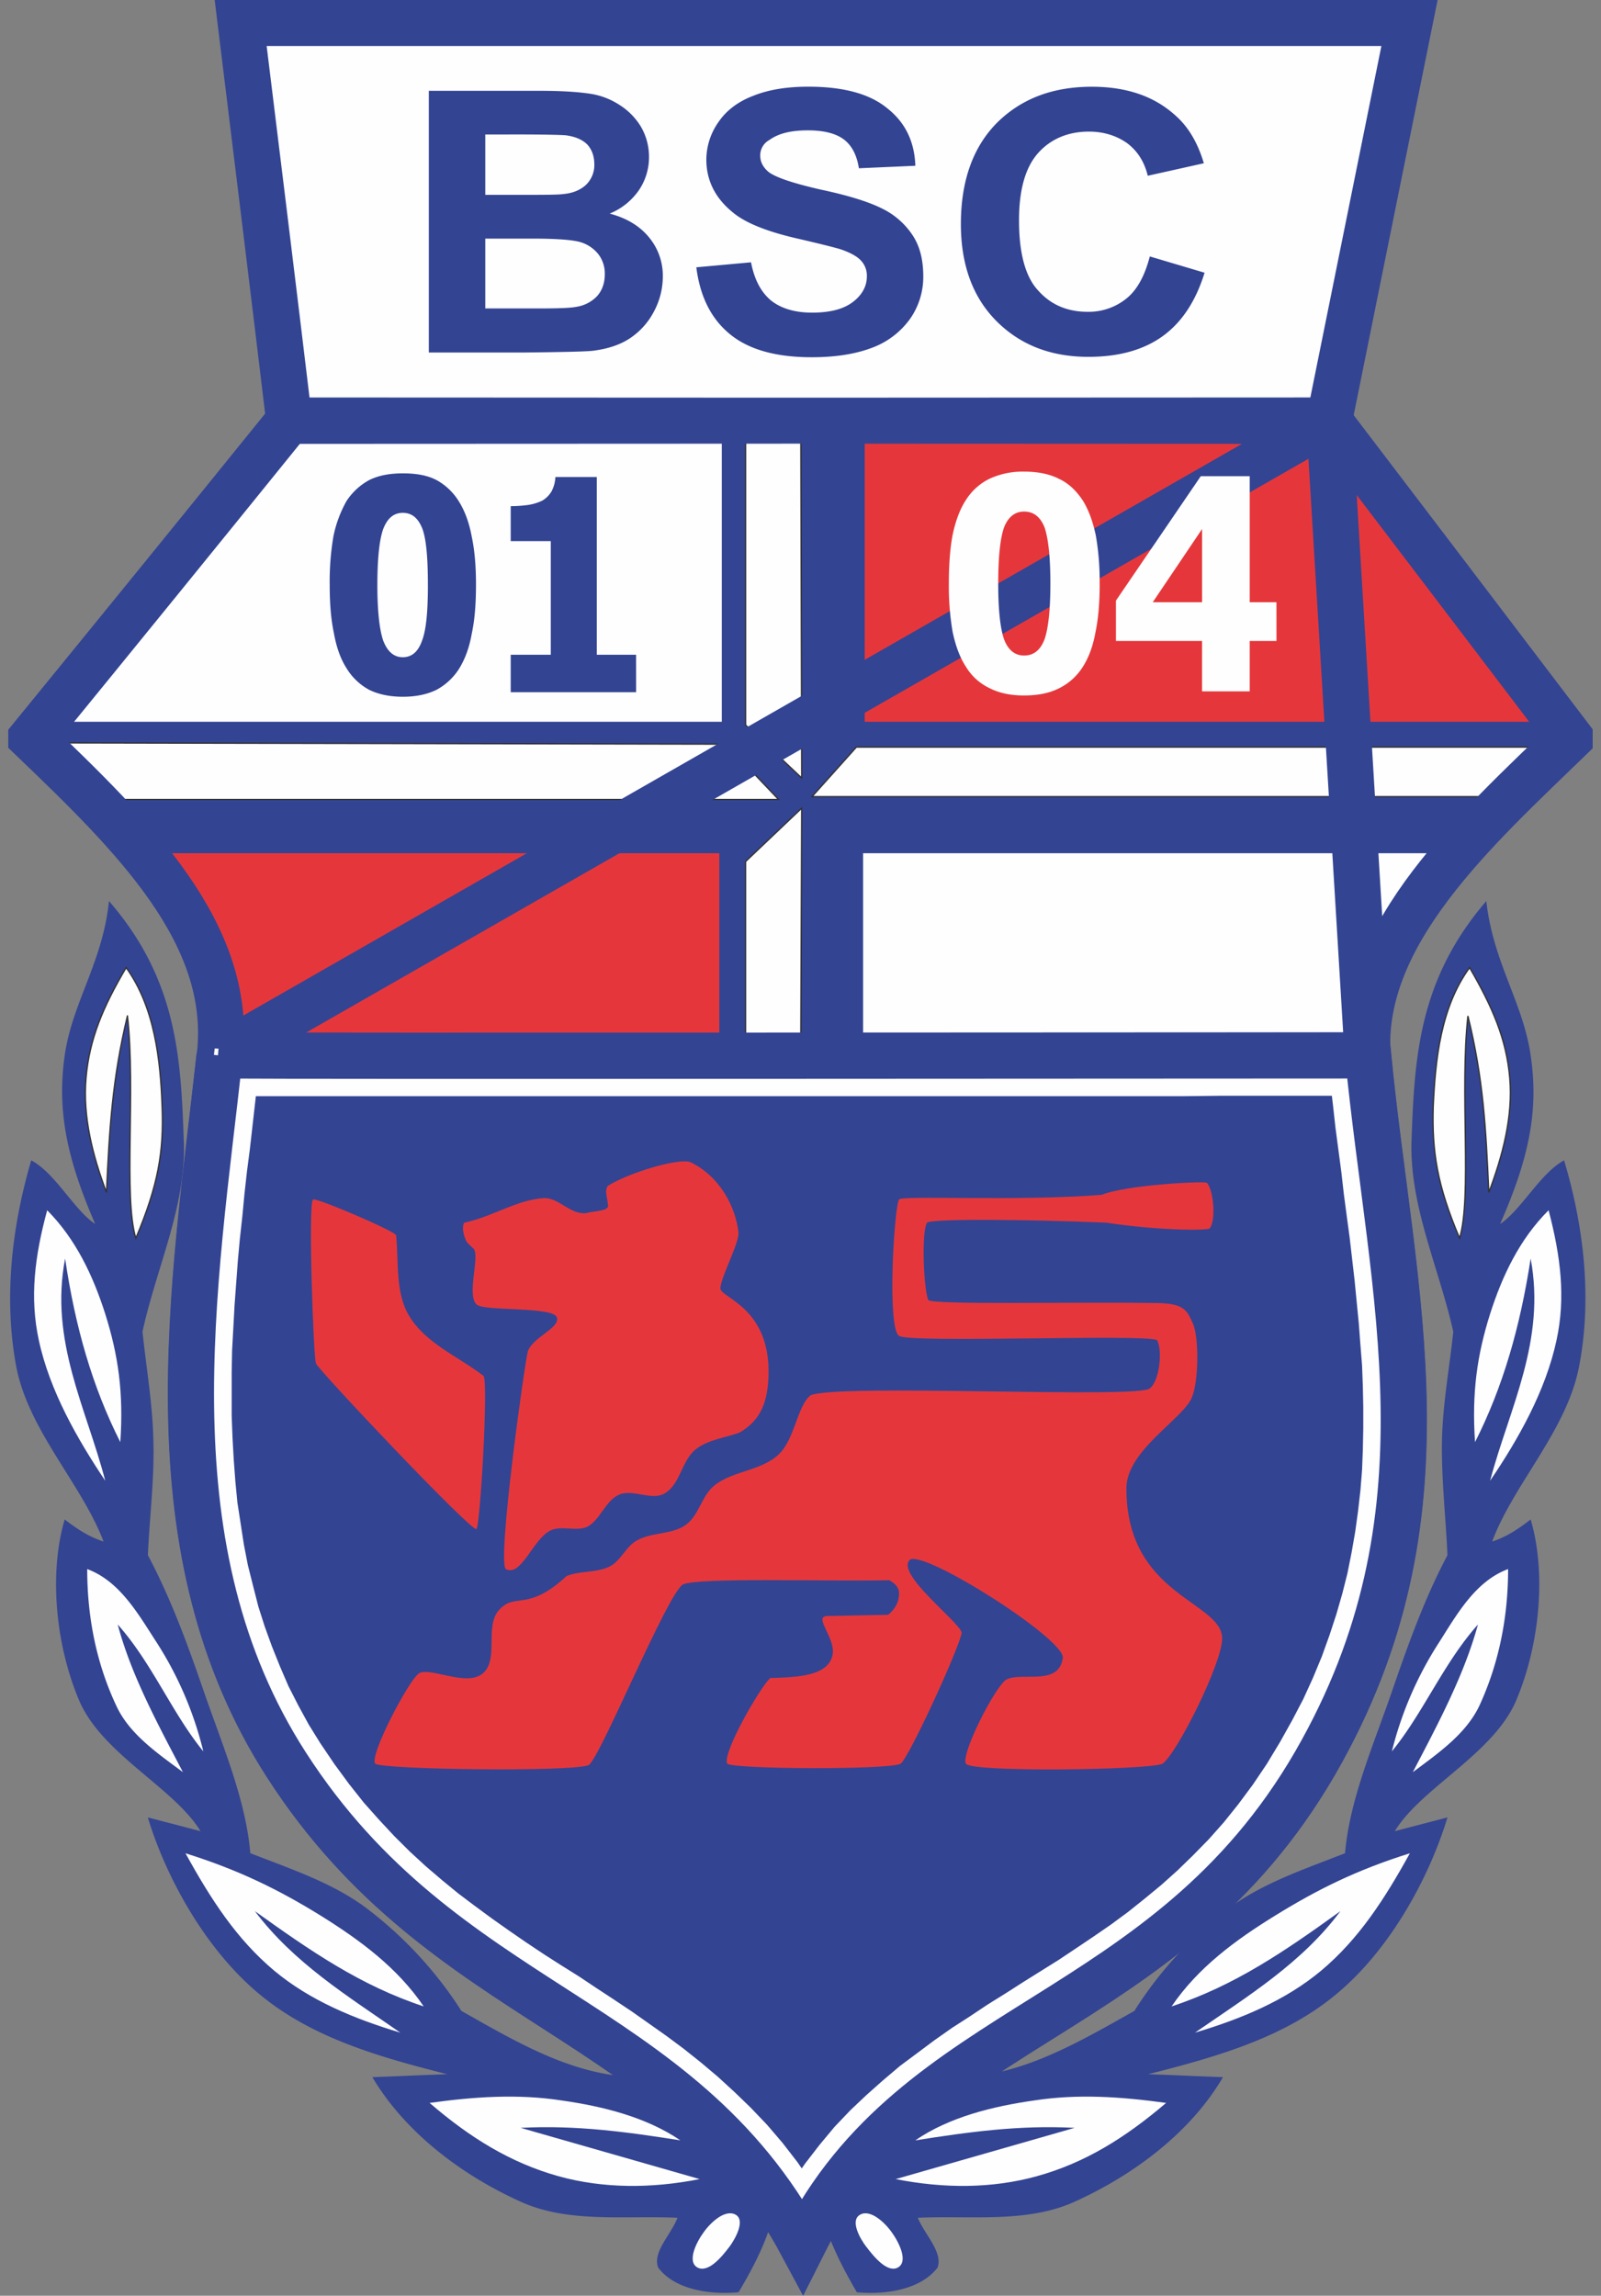 <svg id="Ebene_1" xmlns="http://www.w3.org/2000/svg" viewBox="0 0 1096.09 1571.19"><rect x="0" y="0" width="1096.09" height="1571.19" fill="#808080" stroke="none"/><defs><style>.cls-1,.cls-10,.cls-6,.cls-8,.cls-9{fill:none}.cls-2{clip-path:url(#clip-path)}.cls-3{fill:#334493}.cls-3,.cls-5,.cls-7{fill-rule:evenodd}.cls-4,.cls-5{fill:#fefefe}.cls-6{stroke:#333233;stroke-width:.86px}.cls-7{fill:#e5373b}.cls-8,.cls-9{stroke:#334493}.cls-8{stroke-width:31.48px}.cls-10,.cls-9{stroke-width:31.8px}.cls-10{stroke:#fefefe}</style><clipPath id="clip-path" transform="translate(-412.42 -175.25)"><path id="_Zuschneidungspfad_" class="cls-1" d="M418.07 167.49h1084.74v1585.9H418.07z"/></clipPath></defs><g id="_Gruppe_"><g class="cls-2" id="_Beschnittgruppe_"><path id="_Zusammengesetzter_Pfad_" class="cls-3" d="M538.25 956.26c-2-57.24-4.57-110.51-51.22-164.34-4.28 41.87-25.16 69.49-30.31 105.67-5.44 38.18 1.71 71.2 20.88 115.36-14.61-9.72-27.19-34.77-43.8-43.57-13.45 45.82-18.89 94.83-10.29 140.95 8.3 43.87 44.92 80.63 59.81 119.93-9.75-3.16-17.76-8.27-26.61-15.12-10.88 36.76-6.31 86.32 10.29 124.78 16 36.15 64.68 59 82.7 88.57q-18-4.72-36.07-9.42c12.32 40.74 38.65 88.6 74.14 119.05 36.07 31.07 82.44 44.45 130.8 56.7-16.89.55-34.08 1.42-51.23 2 22.3 37.6 60.66 66.64 100.72 84.87 32.92 15.37 72.14 9.68 108.18 11.38-4.28 11.39-17.44 23.64-13.16 34.19 10.59 14 32.92 18.77 55 16.78 11.13-18.78 20.31-36.72 24.61-56.66-12.61-16.24-25.19-32.73-37.81-49-19.14-14-38-27.92-56.92-41.59-43-1.16-79.86-22.8-119.63-45.28a272.82 272.82 0 0 0-64.68-70.08c-23.45-17.65-52.09-27-79.86-37.88-3.12-37-19.43-74.61-32.06-111.37-10.87-31.61-22.58-63.51-38.06-92.55 1.16-26.47 4.6-53 3.73-79.47-.58-24.46-4.85-49-7.43-73.49 9.43-43.57 30.06-86 28.32-130.43zm0 0" transform="translate(-412.42 -175.25)"/></g><path id="_Pfad_" class="cls-4" d="M503.58 298.85h50.36v414.41h-50.36z"/><path id="_Zusammengesetzter_Pfad_2" class="cls-5" d="M1445.73 725.87H471.87l-17.19-47.27h1010.24zm0 0" transform="translate(-412.42 -175.25)"/><path id="_Zusammengesetzter_Pfad_3" class="cls-3" d="M961.25 728.41l-.58 156.39 48.36 2.83 7.72-112.49L1398 762.05l32.92-41.62H968.39l30.34-33.86h464.77l13.12-11.42-11.14-14.22-444.17-15.12-10.24-173.71-50.39 2 .58 233.54-38.36-36.19V474.1H898l-5.73 177.46-420.11 2L446.39 678l8.61 5.7 454.46.87 36 37.85H493.91l35.2 45.28 363.15 4.57L900 887.63l22.88-2V764.88zm0 0" transform="translate(-412.42 -175.25)"/><path id="_Zusammengesetzter_Pfad_4" class="cls-6" d="M961.25 728.41l-.58 156.39 48.36 2.83 7.72-112.49L1398 762.06l32.92-41.62H968.39l30.34-33.86h464.77l13.12-11.42-11.14-14.21-444.17-15.12-10.24-173.73-50.39 2 .58 233.54-38.36-36.18V474.09H898l-5.73 177.46-420.11 2L446.39 678l8.59 5.69 454.46.87 36 37.85H493.91l35.2 45.32 363.15 4.57L900 887.63l22.88-2V764.88zm0 0" transform="translate(-412.42 -175.25)"/><path id="_Zusammengesetzter_Pfad_5" class="cls-7" d="M566 889.34h338.88V759.19H507.36zm0 0" transform="translate(-412.42 -175.25)"/><path id="_Zusammengesetzter_Pfad_6" class="cls-5" d="M1342.16 889.34h-338.85V759.19h397.48zm0 0" transform="translate(-412.42 -175.25)"/><path id="_Zusammengesetzter_Pfad_7" class="cls-7" d="M1316.67 470.68h-312.24v198.53h463.06zm0 0" transform="translate(-412.42 -175.25)"/><path id="_Zusammengesetzter_Pfad_8" class="cls-5" d="M612.39 470.68h294.19v198.53H449zm0 0" transform="translate(-412.42 -175.25)"/><path id="_Zusammengesetzter_Pfad_9" class="cls-5" d="M1322.4 463l55-272H577.19c11.16 90.85 22.33 181.4 33.21 272.29zm0 0" transform="translate(-412.42 -175.25)"/><g class="cls-2" id="_Beschnittgruppe_2"><path id="_Zusammengesetzter_Pfad_10" class="cls-8" d="M1322.4 463l55-272H577.19c11.16 90.85 22.33 181.41 33.21 272.3zm0 0l26.32 434.64c-5.44-83.75 74.72-155.24 138.81-217.34q-82.44-108.49-165.13-217l-712-.29Q522.34 571.92 433.8 680.3c69.83 66.92 138.53 133.88 129.07 217.34zm0 0" transform="translate(-412.42 -175.25)"/><path id="_Zusammengesetzter_Pfad_11" class="cls-3" d="M562.87 897.6c-17.74 159.77-49.49 337.78 45.78 485.62 108.18 168 268.17 170 353.14 328.67 77.84-155.53 248.15-152.12 351.15-330.38 97-168.33 52.09-319.28 36.07-483.91-160.28 0-722.32.58-786.15 0zm0 0" transform="translate(-412.42 -175.25)"/><path id="_Zusammengesetzter_Pfad_12" class="cls-9" d="M562.87 897.64c-17.74 159.77-49.49 337.77 45.78 485.57 108.18 168 268.17 170 353.14 328.67 77.88-155.49 248.11-152.08 351.15-330.37 97-168.33 52.09-319.29 36.07-483.87-160.28 0-722.32.55-786.15 0zm0 0" transform="translate(-412.42 -175.25)"/></g><path id="_Zusammengesetzter_Pfad_13" class="cls-3" d="M557.13 1067.63l-.83 15.41-.87 15.62-.29 15.42v30.45l.58 15.41.87 15.37 1.12 15.08 1.45 15.08 4.57 29.66 2.87 14.78 3.73 14.83 3.7 14.5 4.57 14.28 5.15 14.22 5.73 14.25 6 14 7.15 14 7.46 13.66 8.31 13.38 10 14.79 10.29 14 10.59 13.38 10.88 12.21L671 1443l11.17 11.09 11.16 10.26 11.71 10 11.45 9.39 11.75 8.84 12 8.81 11.7 8.27 12 8.26 12 8 12 7.68 12.29 7.68 12 8 11.71 7.68 12 8 11.74 8.26 11.71 8.27 11.45 8.52 11.46 9.13 11.13 9.39 10.91 10 10.83 10.47 10.59 11.09 10 11.68 9.72 12.55 9.17 13.37 6.9 10.55 6-10 8.88-12.84 9.43-12.22 9.75-11.7 10.29-10.8 10.59-10 10.9-9.68 11.14-9.42 11.45-8.52 11.45-8.56 11.71-8.23 12-7.72 12-8 12.32-7.68 12-7.69 24.58-15.37 12-8 12.29-8.27 12-8.26 12-8.85 11.75-9.38 11.71-9.68 11.49-10.26 11.13-10.8 11.16-11.38 10.88-12.26 10.29-12.83 10.34-13.92 10-14.83 9.46-15.67 8.59-15.37L1319 1345l6.86-15.08 6.3-15.12 5.48-15.08 4.83-14.78 4.28-14.83 3.73-14.79 2.9-14.53 2.58-14.79 2-14.53 1.7-14.83 1.16-14.53.55-14.51.29-14.83v-14.53l-.29-14.5-.55-14.83-1.16-14.51-1.12-14.82-1.54-14.78-1.41-14.53-1.74-14.83-1.71-15.08-2-14.83-2-15.08-1.71-15.08-2-15.08-2-15.12-3.43-30.74-.58-5.15H1248l-25.49.29H580.63l-7.18-.29-.58 4.86-1.71 15.08-1.71 15.11-1.74 15.38-2 15.37-1.71 15.36-1.46 15.37-1.7 15.42-1.42 15.37-1.16 15.66zm0 0" transform="translate(-412.42 -175.25)"/><g class="cls-2" id="_Beschnittgruppe_3"><path id="_Zusammengesetzter_Pfad_14" class="cls-10" d="M557.13 1067.63l-.83 15.41-.87 15.63-.29 15.41v30.46l.58 15.41.87 15.37 1.12 15.08 1.45 15.08 4.57 29.65 2.87 14.79 3.73 14.83 3.7 14.5 4.57 14.28 5.15 14.21 5.73 14.25 6 13.95 7.15 14 7.46 13.67 8.31 13.37 10 14.79 10.29 14 10.59 13.37 10.88 12.22L671 1443l11.17 11.09 11.16 10.26 11.71 10 11.45 9.38 11.75 8.84 12 8.82 11.7 8.26 12 8.27 12 8 12 7.68 12.29 7.69 12 8 11.71 7.68 12 8 11.74 8.27 11.71 8.27 11.45 8.52 11.46 9.13 11.13 9.39 10.91 10 10.83 10.45 10.59 11.09 10 11.68 9.72 12.54 9.17 13.38 6.9 10.54 6-10 8.88-12.84 9.43-12.21 9.75-11.71 10.29-10.8 10.59-10 10.9-9.68 11.14-9.43 11.45-8.52 11.45-8.55 11.71-8.23 12-7.72 12-8 12.32-7.68 12-7.68 24.58-15.37 12-8 12.29-8.27 12-8.27 12-8.84 11.75-9.39 11.75-9.68 11.45-10.26 11.13-10.8 11.16-11.39 10.88-12.25 10.29-12.84 10.34-13.92 10-14.82 9.46-15.67 8.59-15.37L1319 1345l6.89-15.08 6.27-15.12 5.44-15.08 4.86-14.79 4.28-14.82 3.73-14.79 2.9-14.54 2.58-14.78 2-14.54 1.7-14.82 1.16-14.54.55-14.5.29-14.83v-14.53l-.29-14.51-.55-14.82-1.16-14.51-1.12-14.83-1.45-14.78-1.41-14.54-1.71-14.82-1.74-15.08-2-14.83-2-15.08-1.71-15.08-2-15.08-2-15.12-1.71-15.41-1.8-15.32-.58-5.15H1248l-25.45.29H580.63l-7.18-.29-.58 4.85-1.71 15.08-1.71 15.12-1.74 15.37-2 15.38-1.71 15.37-1.46 15.37-1.7 15.41-1.42 15.38-1.16 15.66zm0 0" transform="translate(-412.42 -175.25)"/><path id="_Zusammengesetzter_Pfad_15" class="cls-8" d="M562.87 897.64c-17.74 159.77-49.49 337.77 45.78 485.57 108.18 168 268.17 170 353.14 328.67 77.88-155.49 248.11-152.08 351.15-330.37 97-168.33 52.09-319.29 36.07-483.87-160.28 0-722.32.55-786.15 0zm0 0" transform="translate(-412.42 -175.25)"/></g><path id="_Zusammengesetzter_Pfad_16" class="cls-3" d="M706 237.4h76.42c15.16 0 26.61.86 34 2a50.28 50.28 0 0 1 19.76 7.43A45.61 45.61 0 0 1 851 261.61a40.65 40.65 0 0 1 5.74 21.07 40.14 40.14 0 0 1-7.15 23.09 44.9 44.9 0 0 1-19.76 15.66c11.75 3.12 20.63 8.56 26.91 16.24a41 41 0 0 1 9.46 27 50.7 50.7 0 0 1-6 23.64 49.47 49.47 0 0 1-16.6 18.52c-6.86 4.54-15.74 7.4-26 8.56-6.31.55-21.75.84-46.37 1.12H706zm38.65 29.9v41.29h25.49c14.86 0 24.29 0 28-.54 6.6-.58 11.75-2.87 15.44-6.27a18.77 18.77 0 0 0 5.73-14c0-5.69-1.7-10.26-4.85-13.66-3.44-3.42-8.31-5.4-14.61-6.27-3.7-.29-14.87-.58-32.88-.58zm0 71.24v47.81h35.78c14 0 22.59-.29 26.61-1.12a24.73 24.73 0 0 0 14-7.14c3.41-3.7 5.44-8.81 5.44-15.08a21.68 21.68 0 0 0-4.32-13.67 24.67 24.67 0 0 0-12-8.27q-8.16-2.55-34.37-2.53zm0 0" transform="translate(-412.42 -175.25)"/><path id="_Zusammengesetzter_Pfad_17" class="cls-3" d="M889.11 358.19l37.49-3.41c2.28 11.93 6.89 20.48 13.74 26.17 6.9 5.44 16.32 8.27 28.07 8.27 12.58 0 21.75-2.53 28.06-7.4s9.43-10.84 9.43-17.36a15.05 15.05 0 0 0-4-10.84c-2.57-2.83-7.14-5.4-13.74-7.68q-6.85-2.12-30.89-7.68c-20.88-4.86-35.2-10.84-43.51-17.95C902 310.63 896 298.66 896 284.42a44.89 44.89 0 0 1 8.31-25.63c5.44-8 13.41-14 23.74-17.94 10.59-4.28 23.16-6.27 37.78-6.27 24 0 42.05 4.85 54.09 14.83 12.29 9.68 18.6 22.77 19.17 39.29l-38.65 1.71c-1.45-9.39-5.15-16-10.59-19.94s-13.45-6-24.33-6c-11.45 0-20 2-26.32 6.56a11.94 11.94 0 0 0-6.3 10.8c0 4.28 2 8 5.73 11.13 4.85 3.69 16.6 7.68 35.49 12 18.89 4 32.59 8.27 41.76 12.8a52.75 52.75 0 0 1 21.17 18.24c5.15 7.68 7.47 17.08 7.47 28.49a50.07 50.07 0 0 1-8.88 28.75 55.83 55.83 0 0 1-26 19.94c-11.16 4.28-24.9 6.56-41.5 6.56-24.32 0-42.92-5.15-55.83-15.66s-20.59-25.63-23.16-45.87zm0 0" transform="translate(-412.42 -175.25)"/><path id="_Zusammengesetzter_Pfad_18" class="cls-3" d="M1199.62 350.76l37.49 11.14c-6 19.36-15.44 33.89-28.89 43.57-13.16 9.39-30.06 14-50.65 14-25.49 0-46.37-8-62.68-24.21s-24.62-38.47-24.62-66.64c0-29.65 8.31-52.71 24.62-69.24 16.6-16.49 38.06-24.76 65-24.76 23.45 0 42.34 6.27 56.92 19.36 8.88 7.68 15.48 18.52 19.79 33l-38.39 8.56c-2.26-9.38-6.86-16.78-14-22.22-7.15-5.11-16-8-26.32-8-14 0-25.77 4.86-34.37 14.26-8.88 9.68-13.45 25-13.45 46.43 0 22.48 4.31 38.72 13.16 48.11 8.58 9.72 20 14.53 33.78 14.53a41.19 41.19 0 0 0 26.61-9.1c7.43-6 12.58-15.69 16-28.79zm0 0" transform="translate(-412.42 -175.25)"/><path id="_Zusammengesetzter_Pfad_19" class="cls-3" d="M738.29 575.49c0 12.8-.84 23.93-2.87 33.32-1.7 9.68-4.57 17.36-8.58 23.93a41.78 41.78 0 0 1-15.45 14.54c-6.3 3.12-14 4.82-23.16 4.82s-16.89-1.7-23.2-4.82a40.93 40.93 0 0 1-15.44-14.83c-4-6.27-6.85-14.21-8.58-23.93-2-9.39-2.87-20.23-2.87-33a184.87 184.87 0 0 1 2.57-33.32 82.86 82.86 0 0 1 8.88-23.93 42.9 42.9 0 0 1 15.74-14.53c6.3-3.12 14-4.53 22.9-4.53 9.43 0 17.15 1.41 23.46 4.82a41.5 41.5 0 0 1 15.16 14.83q6 9.79 8.58 23.89c2 9.43 2.87 20.52 2.87 32.77zm-32.92 0c0-18.24-1.12-31-3.69-38.17-2.87-7.4-7.18-11.09-13.46-11.09s-10.58 3.69-13.45 11.09c-2.57 7.15-4 19.93-4 38.47 0 17.65 1.45 30.45 4 37.88 2.87 7.39 7.15 11.38 13.45 11.38s10.59-4 13.16-11.38c2.87-7.43 4-20.23 4-38.18zm0 0" transform="translate(-412.42 -175.25)"/><path id="_Zusammengesetzter_Pfad_20" class="cls-3" d="M847.92 649h-85.85v-25.65h27.44v-77.76h-27.44v-23.93a89.79 89.79 0 0 0 12-.84 34.66 34.66 0 0 0 9.47-2.87 17.81 17.81 0 0 0 6.56-6.56 23.7 23.7 0 0 0 2.57-9.68H821v121.64h26.9zm0 0" transform="translate(-412.42 -175.25)"/><path id="_Zusammengesetzter_Pfad_21" class="cls-5" d="M1165.29 574.63c0 12.54-.84 23.63-2.87 33.31-1.7 9.39-4.57 17.36-8.84 23.94a40 40 0 0 1-15.77 14.25c-6.56 3.41-14.58 5.1-24.32 5.1-9.43 0-17.15-1.7-23.75-5.1a37.66 37.66 0 0 1-16-14.54c-4.28-6.52-7.15-14.53-9.14-23.93a184.72 184.72 0 0 1-2.57-33c0-13.1.84-24.22 2.57-33.32 2-9.39 4.86-17.4 9.14-23.93a39.87 39.87 0 0 1 16.26-14.57 54.12 54.12 0 0 1 23.46-4.82c9.74 0 17.76 1.7 24.32 5.1 6.6 3.16 11.74 8.27 16.06 14.83 4 6.52 6.86 14.51 8.84 23.93a180.46 180.46 0 0 1 2.58 32.74zm-33.75 0c0-18.24-1.45-31-4-38.47-2.86-7.11-7.42-10.8-14-10.8-6.27 0-10.88 3.69-13.71 10.8-2.61 7.43-4 20.23-4 38.47 0 17.94 1.41 30.74 4 38.17 2.83 7.4 7.43 11.09 13.71 11.09 6.6 0 11.16-3.69 14-11.09 2.58-7.43 4-20.23 4-38.17zm0 0" transform="translate(-412.42 -175.25)"/><path id="_Zusammengesetzter_Pfad_22" class="cls-5" d="M1286.34 613.92H1268v34.48h-32.63v-34.48h-58.94v-27.63l58.08-85.15H1268v86.27h18.31zm-50.94-26.51v-50.1l-33.78 50.1zm0 0" transform="translate(-412.42 -175.25)"/><path id="_Zusammengesetzter_Pfad_23" class="cls-7" d="M628.7 1108.34c1.71 4.58 106.44 115.36 109.89 113.37 2.57-1.7 8.31-101.11 4.86-104.81-18.31-14-39.78-22.22-51.23-41.58-9.13-15.37-6.85-36.72-8.59-54.67-.84-2.86-54.05-25.63-56.92-24.5-3.44 2.57.26 107.09 2 112.2zm0 0" transform="translate(-412.42 -175.25)"/><path id="_Zusammengesetzter_Pfad_24" class="cls-7" d="M788.94 1222.86c-11.71 6-19.72 31.91-30.31 26.21-5.73-6.56 12.58-138.41 15.16-149 3.44-9.68 21.47-15.67 20-22.77-.86-8.27-50.93-4.28-55.25-9.43-6.56-6.52 2.28-32.16-1.7-37.85-2-2-4.86-4-5.74-6.56-1.45-3.7-2.57-8.56-.86-11.39 20.62-4.57 35.2-15.41 54.09-16.82 10.29-.84 18.3 11.38 29.18 10.26 5.15-1.41 14.62-1.41 15.19-4.57 0-4.83-2.87-11.09 0-14.21 14.28-8.84 47.2-18.82 56.08-16.24 20 9.38 31.17 30.16 33.21 48.1.84 7.15-12.91 32.2-12.32 38.76.87 6.27 34.08 13.09 32.92 59-.58 17.94-4.86 30.49-19.76 39.3-10 3.69-22 4.85-30.31 11.68-9.46 7.68-10.33 23.64-20.92 29.9-8.84 5.41-21.75-3.11-31.17.87s-12.87 17.08-21.75 21.94c-7.72 3.69-18-1.16-25.77 2.82zm0 0" transform="translate(-412.42 -175.25)"/><path id="_Zusammengesetzter_Pfad_25" class="cls-7" d="M698.81 1320.86c-6.89 5.11-33.79 56.08-29.48 61.49 5.73 4 135.37 5.73 146.25.87 8.31-6.27 53.51-116.77 64.39-123.63 11.7-4.82 94.43-2 141.35-2.82 4.6 2.57 6.89 5.69 6.6 9.38 0 5.4-2.57 10.26-7.43 14.25-14 .3-27.77.58-41.8.84-9.72.3 6 15.12 3.74 26.51-2.87 14.82-24.62 15.37-42.64 15.94-6.89 6-33.21 51.84-29.48 58.66 5.15 3.73 109.6 4.28 118.73 0 6.31-5.4 40.09-79.17 41.8-89.69-1.71-7.68-46.37-41-35.2-50.14 11.45-5.4 104.73 53.84 104.45 67.22-2.57 19.94-28.32 9.38-38.91 15.08-8.3 6-31.21 51.55-27.47 57.53 4 6 125.36 4.28 134.5 0 9.42-6 41.22-69.21 40.93-86-.58-25.34-65.84-29-65.55-102.81.3-25.63 38.07-46.73 44.67-61.52 4.85-10.84 5.15-41.29.84-51-4.28-9.43-6-14.25-28.32-14-50.93-.87-148.82 1.41-152.81-2-3.16-6.85-4.89-46.73-.87-53 3.7-2.82 68.67-2.25 122.47 0 36.36 5.44 68.41 5.44 71 4 4.6-5.69 2.57-27-2-31.32-2.86-1.12-54.66 1.41-71.85 8.27-58.08 4.57-134.79.29-138.78 3.12-3.44 6-8.31 88.31 0 93.42 7.72 5.15 167.13-1.41 176.59 2.87 4 6.81 1.71 28.2-4.89 33-6.27 7.4-214.62-3.41-232.38 4.86-9.13 7.39-10.59 29.9-21.75 40.42-11.71 11.13-30.89 11.13-43.46 20.81-9.18 6.82-10.88 20.77-20.06 27.34-9.42 6.85-22.9 4.85-33.21 10.54-7.72 4-11.16 14-18.89 17.95-9.13 4.53-20.3 2.83-29.48 6.52-27.48 25.37-35.2 10.55-46.62 23.64-9.75 11.42.54 34.18-11.17 43.32-11.46 9.1-36.95-5.44-43.8 0zm0 0" transform="translate(-412.42 -175.25)"/><path id="_Zusammengesetzter_Pfad_26" class="cls-5" d="M911.72 1713c-5.14 6.85-14.57 18.24-22 14-7.14-4.28-.29-17.66 4.6-24.22 4.86-6.81 14.87-16 22-11.67 6.3 4-.26 16-4.58 21.94zm0 0" transform="translate(-412.42 -175.25)"/><path id="_Zusammengesetzter_Pfad_27" class="cls-5" d="M768.93 1631.54c40.93 11.68 81.86 23.39 122.5 35.06-32.92 6.52-66.13 6.52-96.76-2-32.63-9.14-60.36-26.21-88.13-50.14 30.92-4.28 60.4-6.27 90.16-1.71 28.32 4 58.08 11.38 81.53 27.33-36.33-5.69-70.94-10.54-109.3-8.56zm0 0" transform="translate(-412.42 -175.25)"/><path id="_Zusammengesetzter_Pfad_28" class="cls-5" d="M586.9 1483.2c26.62 35.31 62.68 57.53 99.59 83.17-31.47-9.43-61.81-21.93-86.39-42.45-25.77-21.64-43.25-48.69-60.69-80.31 36.33 11.39 63.52 24.76 92.16 42.42 27.48 17.08 52.93 35.89 70.94 62.39-43.17-14.25-77-37.59-115.61-65.22zm0 0" transform="translate(-412.42 -175.25)"/><path id="_Zusammengesetzter_Pfad_29" class="cls-5" d="M493 1287c9.17 34.44 26.91 67.22 44.67 101.11-18.06-13.37-36.66-26.21-45.54-45.28-13.7-29.08-20-60.69-20-93.72 22.33 8.27 34.91 30.75 47.49 50.14a244.33 244.33 0 0 1 32 74.61c-21.46-26.21-35.2-60.65-58.66-86.87zm0 0" transform="translate(-412.42 -175.25)"/><path id="_Zusammengesetzter_Pfad_30" class="cls-5" d="M457 1036.6c-10.84 56.37 14.62 102.53 27.48 152.08-18.89-28.2-38.06-61.52-45.49-96.25-6.31-29.08-2.87-57.28 5.73-88.9 19.76 19.94 31.47 45 39.77 71 8.88 28.17 12.62 53.8 10.3 87.69-19.15-37.88-30.89-78.89-37.78-125.58zm0 0" transform="translate(-412.42 -175.25)"/><path id="_Zusammengesetzter_Pfad_31" class="cls-5" d="M499.64 870.56c-10.33 43-12.32 76.89-14.32 120.76-9.46-25-16.32-51.84-14-78.34s11.46-48.4 27.48-75.44c19.47 27 23.46 62.65 24.62 95.42 1.12 30.45-2.58 53.25-18 89.69-8.59-28.2 0-101.4-5.73-152.08zm0 0" transform="translate(-412.42 -175.25)"/><path id="_Zusammengesetzter_Pfad_32" class="cls-6" d="M499.64 870.56c-10.33 43-12.32 76.89-14.32 120.76-9.46-25.06-16.32-51.84-14-78.35s11.46-48.4 27.48-75.48c19.47 27.08 23.46 62.68 24.62 95.43 1.12 30.49-2.58 53.25-18 89.73-8.59-28.2 0-101.4-5.73-152.08zm0 0" transform="translate(-412.42 -175.25)"/><path id="_Zusammengesetzter_Pfad_33" class="cls-3" d="M1378.78 956.26c2-57.24 4.85-110.51 51.22-164.34 4.57 41.87 25.2 69.49 30.35 105.67 5.73 38.18-1.46 71.2-20.92 115.36 14.61-9.72 27.48-34.77 43.8-43.57 13.74 45.82 19.17 94.83 10.29 140.95-8.31 43.87-44.92 80.63-59.53 119.93 9.75-3.16 17.48-8.27 26.36-15.12 10.88 36.76 6.26 86.32-10.3 124.78-16.06 36.15-64.71 59-82.73 88.57l36.07-9.42c-12.32 40.74-38.36 88.6-73.85 119.05-36 31.07-82.69 44.45-131.05 56.7 17.15.55 34 1.42 51.22 2-22 37.6-60.69 66.64-100.74 84.87-32.92 15.37-72.11 9.68-108.18 11.38 4.57 11.39 17.47 23.64 13.45 34.19-10.88 14-32.92 18.77-55.21 16.78-10.88-18.78-20-36.72-24.62-56.66 12.58-16.24 25.46-32.73 38.07-49a3945.7 3945.7 0 0 1 56.92-41.59c42.66-1.16 79.57-22.8 119.63-45.28a266.64 266.64 0 0 1 64.39-70.08c23.78-17.65 52.38-27 79.86-37.88 3.16-37 19.72-74.61 32.34-111.37 10.88-31.61 22.33-63.51 37.77-92.55-1.16-26.47-4.32-53-3.73-79.47.58-24.46 5.14-49 7.72-73.49-9.72-43.57-30-86-28.6-130.43zm0 0" transform="translate(-412.42 -175.25)"/><path id="_Zusammengesetzter_Pfad_34" class="cls-5" d="M1005.59 1713c5.14 6.85 14.61 18.24 21.74 14s.3-17.66-4.57-24.22c-4.85-6.81-14.86-16-21.75-11.67-6.56 4 0 16 4.58 21.94zm0 0" transform="translate(-412.42 -175.25)"/><path id="_Zusammengesetzter_Pfad_35" class="cls-5" d="M1148.1 1631.54c-40.89 11.68-81.53 23.39-122.46 35.06 32.92 6.52 66.09 6.52 96.72-2 32.92-9.14 60.36-26.21 88.42-50.14-31.17-4.28-60.36-6.27-90.13-1.71-28.35 4-58.4 11.38-81.57 27.33 36.33-5.69 70.69-10.54 109-8.56zm0 0" transform="translate(-412.42 -175.25)"/><path id="_Zusammengesetzter_Pfad_36" class="cls-5" d="M1330.12 1483.2c-26.31 35.31-62.39 57.53-99.58 83.17 31.76-9.43 61.81-21.93 86.42-42.45 25.74-21.64 43.22-48.69 60.7-80.31-36.36 11.39-63.27 24.76-91.87 42.42-27.77 17.08-53.25 35.89-71.28 62.39 43.22-14.25 77.26-37.59 115.61-65.22zm0 0" transform="translate(-412.42 -175.25)"/><path id="_Zusammengesetzter_Pfad_37" class="cls-5" d="M1424.28 1287c-9.43 34.44-26.9 67.22-44.63 101.11 18-13.37 36.32-26.21 45.5-45.28 13.45-29.08 19.76-60.69 19.76-93.72-22.34 8.27-34.91 30.75-47.24 50.14a247 247 0 0 0-32.34 74.61c21.47-26.21 35.5-60.65 59-86.87zm0 0" transform="translate(-412.42 -175.25)"/><path id="_Zusammengesetzter_Pfad_38" class="cls-5" d="M1460.35 1036.6c10.58 56.37-14.62 102.53-27.78 152.08 19.18-28.2 38.07-61.52 45.5-96.25 6.31-29.08 2.86-57.28-5.44-88.9-20 19.94-31.76 45-40.07 71-8.88 28.17-12.58 53.8-10.29 87.69 19.18-37.88 30.89-78.89 38.07-125.58zm0 0" transform="translate(-412.42 -175.25)"/><path id="_Zusammengesetzter_Pfad_39" class="cls-5" d="M1417.43 870.56c10.58 43 12.29 76.89 14.32 120.76 9.42-25 16.6-51.84 14.28-78.34s-11.71-48.4-27.48-75.44c-19.72 27-23.46 62.65-24.87 95.42-.87 30.45 2.57 53.25 18 89.69 8.59-28.2 0-101.4 5.74-152.08zm0 0" transform="translate(-412.42 -175.25)"/><path id="_Zusammengesetzter_Pfad_40" class="cls-6" d="M1417.39 870.56c10.62 43 12.32 76.89 14.32 120.76 9.46-25.06 16.6-51.84 14.32-78.35s-11.75-48.4-27.48-75.48c-19.76 27.08-23.46 62.68-24.91 95.43-.84 30.49 2.58 53.25 18.05 89.73 8.56-28.2 0-101.4 5.7-152.08zm0 0" transform="translate(-412.42 -175.25)"/></g></svg>